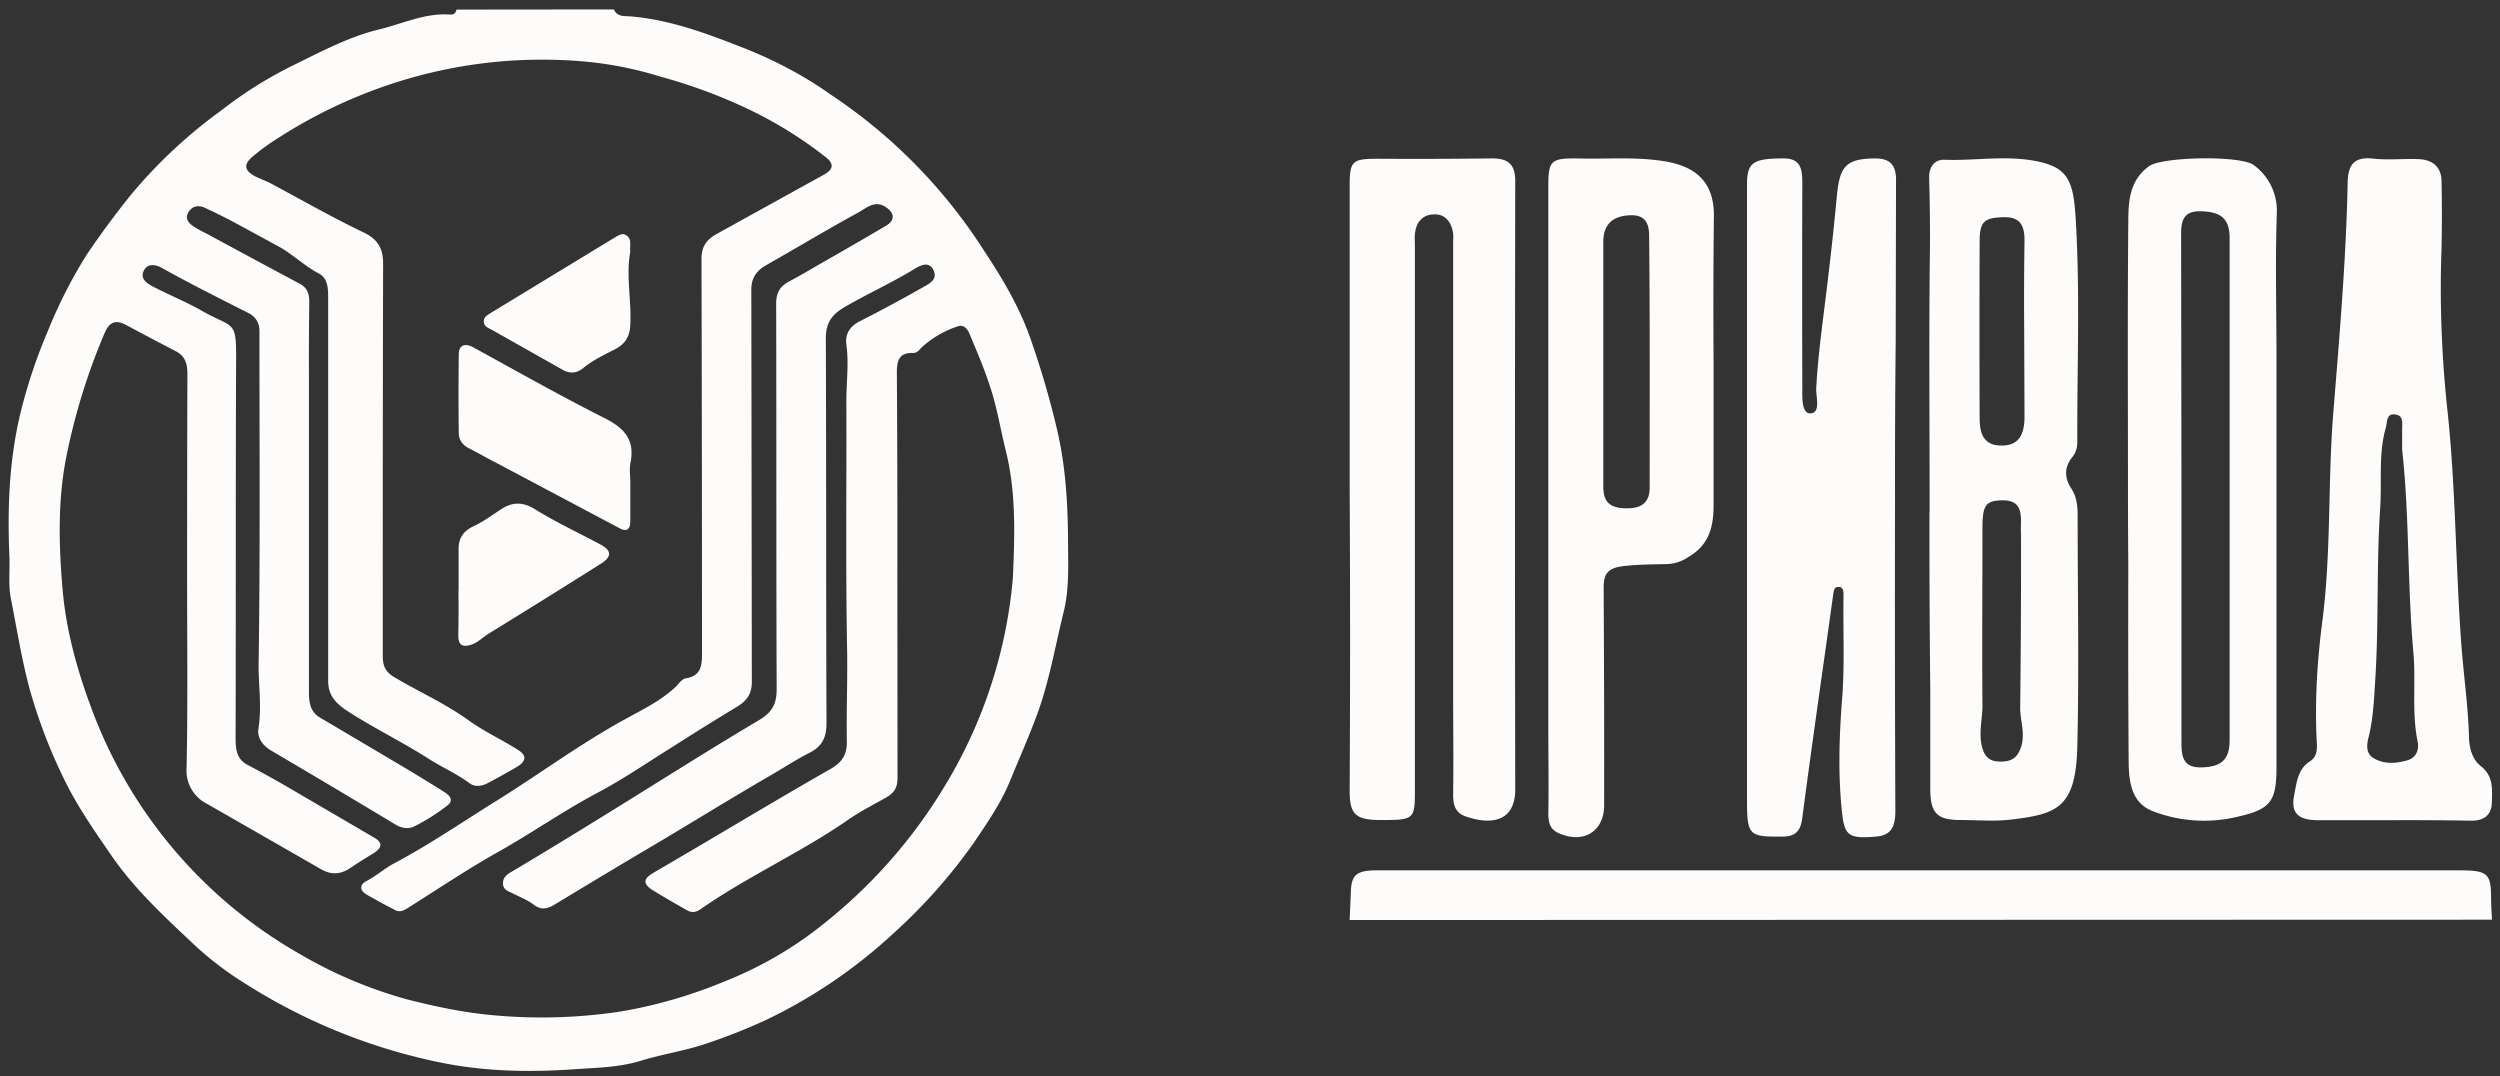 <svg xmlns="http://www.w3.org/2000/svg" fill="none" viewBox="0 0 151 65"><rect x="0" y="0" width="151" height="65" fill="#333333" stroke="none"/><path fill="#FDFCFB" d="M37.08.57c.2.47.66.39 1 .42 2.42.2 4.65 1.05 6.87 1.92 1.84.73 3.62 1.66 5.22 2.8a32 32 0 0 1 9.33 9.53c1.06 1.6 2.06 3.3 2.7 5.1a53 53 0 0 1 1.67 5.71c.5 2.17.62 4.36.64 6.53 0 1.46.09 2.97-.27 4.4-.51 2.07-.86 4.16-1.6 6.18-.52 1.4-1.13 2.77-1.69 4.14-.55 1.3-1.37 2.47-2.17 3.66a33 33 0 0 1-4.8 5.4 31 31 0 0 1-7.7 5.24q-1.9.88-3.92 1.53c-1.19.37-2.4.56-3.59.92-1.33.42-2.71.44-4.06.53-2.76.2-5.55.14-8.28-.44a35 35 0 0 1-11.57-4.7 20 20 0 0 1-3.26-2.5c-1.75-1.65-3.53-3.3-4.9-5.31-1-1.45-2.01-2.9-2.78-4.47a32 32 0 0 1-2.15-5.62c-.47-1.77-.75-3.55-1.1-5.32-.18-.86-.07-1.72-.1-2.56-.13-2.94-.02-5.87.67-8.73q.62-2.52 1.64-4.91a29 29 0 0 1 2.38-4.67 53 53 0 0 1 2.67-3.61 30 30 0 0 1 5.45-5.08 25 25 0 0 1 4.46-2.78c1.63-.8 3.27-1.67 5.05-2.1 1.42-.34 2.78-1.01 4.3-.9q.32.02.38-.3zm17.12 34.14.01 12.26c0 .57-.17.9-.67 1.19-.78.44-1.6.86-2.32 1.36-2.86 1.98-6.04 3.4-8.9 5.39-.24.17-.5.25-.8.08q-1.1-.61-2.14-1.25c-.56-.38-.52-.67.1-1.03l2.61-1.53c2.68-1.58 5.35-3.18 8.05-4.72.7-.4 1.03-.85 1.01-1.7-.03-1.77.04-3.54.02-5.3-.1-5.08-.03-10.16-.05-15.24 0-1.14.16-2.28 0-3.42-.09-.69.28-1.12.8-1.39q1.97-1 3.9-2.1c.45-.24.8-.5.56-1-.27-.54-.76-.3-1.14-.07-1.37.84-2.84 1.5-4.23 2.31-.8.47-1.13.97-1.13 1.9.03 7.74.01 15.48.04 23.21 0 .9-.26 1.44-1.09 1.84-.83.43-1.6.94-2.42 1.41-2.1 1.22-4.18 2.5-6.27 3.75q-3.3 1.95-6.6 3.95c-.48.3-.85.38-1.32.02-.38-.28-.81-.45-1.23-.66-.28-.14-.61-.22-.61-.62 0-.36.25-.55.53-.7q2.7-1.61 5.38-3.27c3.2-1.97 6.36-3.99 9.58-5.9.8-.48 1.04-1 1.04-1.87-.03-7.76-.01-15.51-.03-23.28 0-.62.22-1.03.75-1.31q.89-.48 1.76-1 2.1-1.19 4.15-2.4c.56-.35.48-.8-.1-1.15-.63-.37-1.12.1-1.57.35-1.89 1.03-3.73 2.14-5.6 3.2-.59.34-.89.77-.89 1.48l.03 23.68c0 .73-.3 1.14-.88 1.5q-1.96 1.18-3.89 2.42c-1.46.9-2.9 1.9-4.43 2.72-2.14 1.12-4.1 2.51-6.2 3.68-1.86 1.05-3.64 2.25-5.47 3.4-.21.12-.43.2-.67.07q-.86-.44-1.71-.93c-.44-.25-.46-.61-.02-.83.58-.3 1.08-.75 1.64-1.05 2.15-1.14 4.16-2.52 6.22-3.8 2.6-1.62 5.04-3.43 7.72-4.9 1.03-.57 2.13-1.1 3.01-1.9.24-.21.44-.56.7-.59.91-.15.97-.76.97-1.5q0-11.9-.03-23.83c0-.73.28-1.15.9-1.5l6.51-3.6q.83-.46.13-1.02a25 25 0 0 0-5.3-3.2 32 32 0 0 0-4.75-1.7 22 22 0 0 0-4.87-.93 29 29 0 0 0-11.71 1.5 30 30 0 0 0-6.47 3.14q-.79.49-1.52 1.1c-.62.51-.54.9.2 1.26.26.13.54.22.79.35 1.88 1 3.72 2.06 5.64 2.98.9.42 1.22.97 1.22 1.92q-.03 11.84-.02 23.67c0 .55.11.93.66 1.27 1.5.9 3.1 1.6 4.54 2.64.92.66 1.96 1.14 2.93 1.75q.86.52-.03 1.05-.87.51-1.76.98c-.36.19-.78.25-1.11 0-.78-.58-1.65-.95-2.46-1.47-1.61-1.03-3.33-1.86-4.93-2.9-.75-.5-1.14-.97-1.14-1.83v-23.13c0-.56-.02-1.17-.56-1.45-.9-.47-1.61-1.2-2.5-1.67l-2.39-1.3q-1-.54-2.02-1.01c-.41-.18-.8-.07-1 .34-.19.39.1.64.39.83q.33.2.68.37 2.84 1.54 5.67 3.05c.45.23.59.6.59 1.08q-.03 2.23-.02 4.45v19.14c0 .6.07 1.17.63 1.52l4.8 2.84q1.38.82 2.72 1.66c.28.18.64.47.25.8q-.95.75-2.03 1.29c-.33.17-.75.13-1.13-.1q-3.74-2.25-7.53-4.48c-.55-.33-.84-.8-.76-1.33.21-1.3 0-2.59.01-3.87.1-6.69.05-13.4.05-20.08q.02-.79-.66-1.14c-1.76-.89-3.52-1.77-5.24-2.73-.36-.2-.86-.3-1.09.18-.22.46.17.74.52.93.98.51 2.02.93 2.99 1.48 1.93 1.1 2.09.5 2.07 3-.03 7.6-.01 15.2-.03 22.81 0 .66.05 1.25.7 1.61q1.11.58 2.19 1.2l5.44 3.18c.61.34.5.64 0 .97q-.67.4-1.3.82c-.65.47-1.26.52-1.94.1l-6.8-3.9a2.25 2.25 0 0 1-1.25-2.21c.08-3.94.03-7.86.03-11.8q0-5.98.02-11.95c0-.58-.11-1.08-.69-1.38q-1.5-.78-3.03-1.6c-.65-.33-1.01-.16-1.3.54a38 38 0 0 0-2.35 7.72c-.46 2.55-.39 5.1-.18 7.6.2 2.5.87 4.95 1.76 7.32a28.4 28.4 0 0 0 12.59 14.83 27 27 0 0 0 6.42 2.72c1.64.42 3.31.78 5.03.95q3.97.39 7.89-.2a29 29 0 0 0 6.25-1.8q3.42-1.35 6.21-3.64a31 31 0 0 0 7.22-8.31 29 29 0 0 0 4.04-12.47c.11-2.58.2-5.13-.43-7.66-.28-1.12-.47-2.26-.8-3.39-.37-1.26-.89-2.47-1.4-3.69-.11-.26-.34-.57-.73-.42a6 6 0 0 0-2.17 1.28c-.14.16-.28.33-.52.32-.82-.03-.96.47-.96 1.17q.04 6.07.03 12.22"/><path fill="#FDFCFB" d="M38.07 29.08v2.42c0 .49-.24.63-.64.41l-7.35-3.9c-.58-.29-1.14-.62-1.71-.91-.41-.2-.66-.5-.66-.97q-.03-2.37 0-4.74c0-.54.37-.68.86-.42 2.63 1.44 5.24 2.92 7.92 4.27 1.19.6 1.86 1.28 1.6 2.67-.09.39-.02.78-.02 1.17m-10.37 6.56v-2.42c-.02-.7.28-1.15.93-1.45.58-.27 1.1-.66 1.65-1.02.67-.43 1.28-.45 2.02 0 1.27.79 2.65 1.43 3.97 2.14q1 .52.07 1.13-3.42 2.16-6.87 4.28c-.32.2-.59.5-.98.63-.53.18-.81.06-.81-.54q.03-1.39.01-2.75m10.38-20.44c-.27 1.44.08 2.94 0 4.44-.03.7-.33 1.16-.95 1.47-.64.33-1.3.64-1.88 1.11-.35.3-.78.38-1.23.13l-4.32-2.44c-.2-.1-.45-.19-.47-.47-.01-.31.24-.42.46-.56l7.56-4.6c.19-.1.38-.21.58-.07.37.23.2.6.25 1m43.45 40.36.07-1.64c.02-1.08.33-1.36 1.56-1.36h65.41c1.68 0 1.9.19 1.9 1.65q.01.66.06 1.33zm32.94-25.44q-.02 9.41.02 18.81c0 .92-.19 1.5-1.15 1.59-1.54.13-1.9 0-2.05-1.27-.27-2.32-.2-4.66-.02-7 .17-2.1.05-4.22.09-6.34 0-.22-.04-.49-.31-.47-.28 0-.28.27-.32.5-.62 4.47-1.27 8.94-1.86 13.44-.1.85-.46 1.14-1.2 1.14-2.03.02-2.14-.07-2.14-2.2v-37.18c0-1.34.36-1.58 2.22-1.58 1.06 0 1.12.69 1.12 1.55q-.02 6.12 0 12.25c0 .6-.06 1.6.48 1.6.65-.02.34-.98.36-1.51.1-1.92.37-3.81.6-5.72q.37-2.96.65-5.93c.17-1.82.6-2.22 2.3-2.24.96 0 1.3.44 1.27 1.42l-.02 9.68q-.05 4.76-.04 9.46m-32.94-.69v-18.2c0-1.52.14-1.65 1.72-1.65q3.41.02 6.82-.02c1.05-.02 1.46.37 1.46 1.36q-.03 18.35 0 36.74c0 2.08-1.6 2.13-3 1.64-.65-.22-.75-.74-.75-1.33.03-2.09 0-4.17 0-6.26v-26.98c0-.26.03-.52-.02-.76-.12-.6-.49-1.06-1.13-1.03-.65 0-1.05.43-1.14 1.05-.05.28-.02.6-.02.88v32.9c0 1.71-.07 1.75-2.04 1.75-1.55 0-1.9-.33-1.9-1.77q.05-9.16 0-18.32.05 0 0 0m35.03 1.44c0-5.33-.05-10.68.02-16q.01-2.07-.05-4.13c-.02-.7.36-1.12.92-1.1 1.78.07 3.58-.26 5.36.05 2.12.37 2.44 1.16 2.58 3.64.26 4.45.07 8.9.09 13.37q0 .52-.3.9c-.5.61-.48 1.27-.06 1.9.34.53.38 1.08.38 1.67 0 4.65.09 9.28-.02 13.92-.09 3.73-1.25 4.08-4.07 4.41-.98.11-1.97.02-2.97.02-1.42 0-1.84-.4-1.84-1.88v-5.92q-.06-5.43-.05-10.85m5.72-11.12q-.02-2.55.02-5.15c.02-.96-.23-1.53-1.3-1.49-1.14.04-1.41.26-1.41 1.49q-.02 5.3 0 10.61c0 .86.17 1.65 1.23 1.69 1 .04 1.46-.48 1.48-1.67zm-.2 12.43v-.33c.03-.83.05-1.66-1.12-1.64-1 .02-1.2.28-1.2 1.69 0 3.57-.03 7.14 0 10.72 0 .79-.22 1.55-.05 2.37.15.7.45 1 1.13 1 .63 0 1.01-.17 1.25-.87.27-.84-.05-1.58-.05-2.37q.06-5.28.05-10.57m22.43 17.35h-4.57c-1.15-.02-1.57-.46-1.36-1.52.15-.74.2-1.56.96-2.04.45-.3.43-.78.4-1.22-.12-2.4.03-4.83.33-7.16.56-4.26.33-8.53.68-12.77.37-4.6.77-9.22.86-13.85.03-.95.33-1.53 1.52-1.4.9.1 1.8 0 2.7.03.93.02 1.45.49 1.45 1.37q.04 2 0 4c-.12 3.16 0 6.35.32 9.48.54 4.8.52 9.61.87 14.4.14 1.9.42 3.8.47 5.72.02.62.2 1.3.72 1.7.75.6.68 1.36.66 2.13q0 1.16-1.24 1.16-2.39-.04-4.78-.03m.6-22.38v-1.22c0-.35.1-.84-.4-.9-.56-.1-.49.44-.58.77-.47 1.62-.23 3.3-.35 4.94-.23 3.46-.07 6.92-.3 10.4-.07 1.13-.12 2.28-.4 3.39-.12.48-.17 1 .35 1.28.63.36 1.38.29 2.04.09.49-.16.67-.62.58-1.09-.37-1.8-.1-3.6-.26-5.4-.37-4.1-.23-8.2-.68-12.26m-16.56 2.28c0-5.35-.03-10.68.02-16.04 0-1.24.07-2.5 1.25-3.36.78-.58 5.63-.67 6.35-.05a3.4 3.4 0 0 1 1.37 2.88c-.1 2.92-.02 5.82-.02 8.74v24.74c0 2.1-.37 2.55-2.48 3.01a8.6 8.6 0 0 1-5.03-.38c-1.33-.53-1.42-1.94-1.42-3.14q-.04-5.8-.02-11.62-.02-2.38-.02-4.78m3.23.05v15.25c0 .8 0 1.63 1.18 1.61 1.26-.02 1.73-.49 1.73-1.66v-30.3c0-1.17-.5-1.6-1.75-1.63-1.18-.02-1.18.75-1.18 1.57zm-28.26-7.63v8.64c0 1.28-.24 2.4-1.52 3.14a2.4 2.4 0 0 1-1.28.43c-.9.02-1.8.02-2.7.13-.95.13-1.14.52-1.14 1.32q.04 6.57.03 13.12c0 1.55-1.21 2.34-2.7 1.7-.57-.22-.67-.66-.67-1.2.03-1.64 0-3.3 0-4.94v-32.95c0-1.54.14-1.7 1.76-1.68 1.73.05 3.46-.11 5.19.16 1.99.31 3.03 1.28 3.05 3.23q-.05 4.5-.02 8.9m-6.66.1v7.4c0 .85.28 1.3 1.28 1.34s1.52-.31 1.52-1.26c0-5 .02-10-.03-15 0-.6 0-1.44-1.06-1.44q-1.68.02-1.71 1.55z"/></svg>